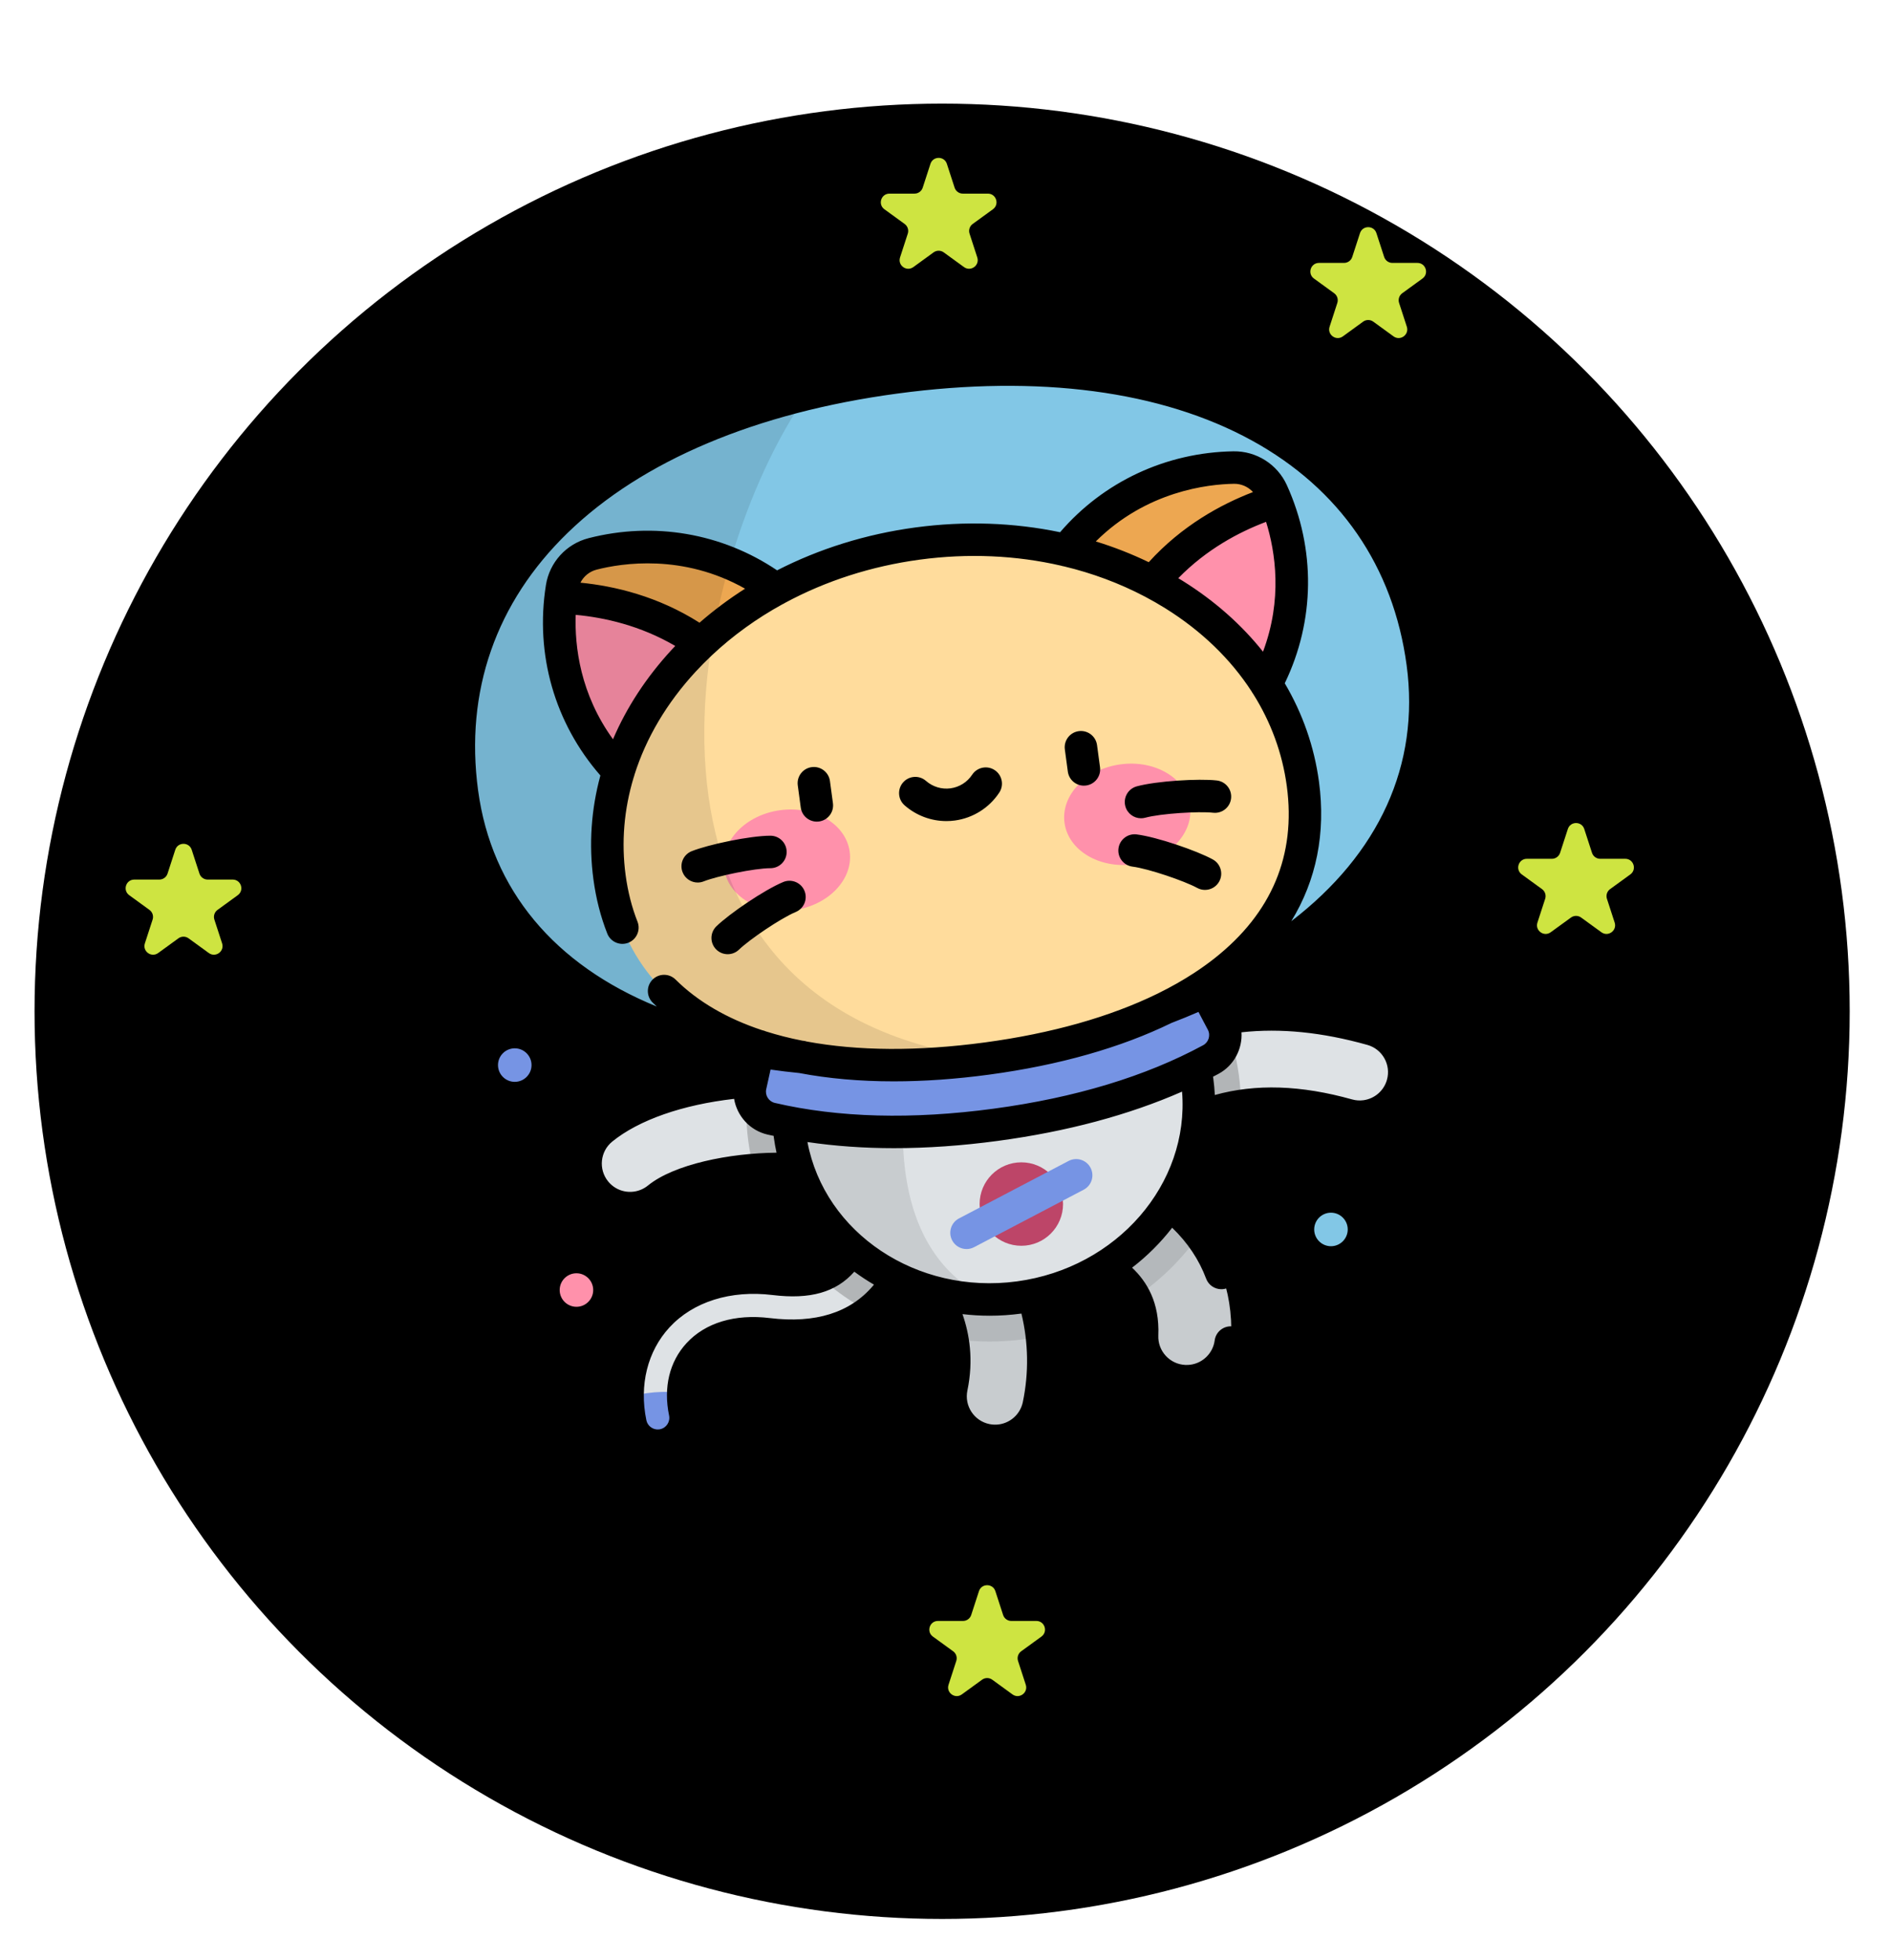 <svg width="219" height="227" viewBox="0 0 219 227" fill="none" xmlns="http://www.w3.org/2000/svg">
<g filter="url(#filter0_d)">
<circle cx="109.109" cy="105.109" r="105.109" fill="black"/>
</g>
<path d="M181.574 96.001C181.873 95.08 183.177 95.08 183.476 96.001L184.372 98.759C184.506 99.171 184.89 99.45 185.323 99.45H188.223C189.192 99.45 189.594 100.69 188.811 101.259L186.465 102.963C186.114 103.218 185.968 103.669 186.101 104.081L186.998 106.839C187.297 107.761 186.242 108.527 185.459 107.957L183.113 106.253C182.762 105.998 182.288 105.998 181.937 106.253L179.591 107.957C178.808 108.527 177.753 107.761 178.052 106.839L178.949 104.081C179.082 103.669 178.936 103.218 178.585 102.963L176.239 101.259C175.456 100.69 175.858 99.45 176.827 99.45H179.727C180.16 99.45 180.544 99.171 180.678 98.759L181.574 96.001Z" fill="#CEE441"/>
<path d="M20.299 98.407C20.599 97.486 21.902 97.486 22.202 98.407L23.098 101.165C23.232 101.577 23.616 101.856 24.049 101.856H26.948C27.917 101.856 28.32 103.096 27.536 103.665L25.19 105.37C24.84 105.624 24.693 106.076 24.827 106.488L25.723 109.245C26.022 110.167 24.968 110.933 24.184 110.364L21.838 108.659C21.488 108.404 21.013 108.404 20.663 108.659L18.317 110.364C17.533 110.933 16.479 110.167 16.778 109.245L17.674 106.488C17.808 106.076 17.661 105.624 17.311 105.37L14.965 103.665C14.181 103.096 14.584 101.856 15.553 101.856H18.452C18.886 101.856 19.27 101.577 19.404 101.165L20.299 98.407Z" fill="#CEE441"/>
<g clip-path="url(#clip0)">
<path d="M76.599 167.389C74.936 167.613 73.359 166.514 73.014 164.846C72.048 160.175 73.189 155.656 76.144 152.447C79.302 149.018 84.244 147.433 89.701 148.101C97.477 149.053 98.962 145.09 100.917 138.003C101.167 137.095 101.426 136.156 101.707 135.256C102.237 133.556 104.045 132.608 105.745 133.138C107.445 133.668 108.393 135.477 107.863 137.176C107.614 137.974 107.381 138.821 107.133 139.718C106.18 143.175 105.099 147.093 102.549 150.102C99.456 153.75 94.87 155.231 88.918 154.503C85.498 154.084 82.647 154.906 80.888 156.816C79.335 158.502 78.781 160.89 79.329 163.54C79.69 165.284 78.569 166.99 76.825 167.35C76.749 167.366 76.674 167.379 76.599 167.389Z" fill="#DEE2E5"/>
<path d="M76.599 167.389C76.674 167.379 76.75 167.366 76.825 167.35C78.569 166.989 79.69 165.283 79.33 163.54C79.177 162.802 79.113 162.086 79.129 161.399C77.034 160.937 74.47 161.291 72.686 161.805C72.698 162.803 72.803 163.82 73.015 164.846C73.36 166.514 74.936 167.613 76.599 167.389Z" fill="#7694E4"/>
<path d="M115.933 166.813C115.368 166.889 114.78 166.872 114.19 166.749C111.4 166.166 109.612 163.433 110.194 160.644C111.479 154.496 108.566 149.45 106.428 147.714C104.216 145.918 103.879 142.668 105.676 140.457C107.472 138.245 110.721 137.908 112.933 139.705C115.712 141.961 118.002 145.332 119.381 149.196C120.926 153.528 121.243 158.216 120.295 162.754C119.835 164.952 118.039 166.529 115.933 166.813Z" fill="#DEE2E5"/>
<path opacity="0.1" d="M115.933 166.813C115.368 166.889 114.78 166.872 114.19 166.749C111.4 166.166 109.612 163.433 110.194 160.644C111.479 154.496 108.566 149.45 106.428 147.714C104.216 145.918 103.879 142.668 105.676 140.457C107.472 138.245 110.721 137.908 112.933 139.705C115.712 141.961 118.002 145.332 119.381 149.196C120.926 153.528 121.243 158.216 120.295 162.754C119.835 164.952 118.039 166.529 115.933 166.813Z" fill="black"/>
<path d="M73.666 139.854C71.944 140.086 70.147 139.443 68.97 137.996C67.172 135.786 67.507 132.536 69.717 130.738C76.51 125.214 89.536 124.355 96.2 125.514C99.007 126.003 100.886 128.674 100.398 131.481C99.91 134.288 97.239 136.168 94.431 135.68C89.044 134.742 79.723 135.9 76.227 138.743C75.464 139.365 74.575 139.731 73.666 139.854Z" fill="#DEE2E5"/>
<path d="M138.119 159.901C137.823 159.941 137.52 159.956 137.211 159.943C134.365 159.825 132.152 157.422 132.269 154.575C132.477 149.539 129.425 147.469 126.281 145.781L126.143 145.706C123.634 144.356 122.694 141.228 124.044 138.719C125.394 136.21 128.523 135.27 131.032 136.62L131.163 136.69C134.108 138.272 143.071 143.084 142.579 155.001C142.474 157.539 140.552 159.574 138.119 159.901Z" fill="#DEE2E5"/>
<path opacity="0.1" d="M138.12 159.901C137.824 159.941 137.521 159.956 137.212 159.943C134.365 159.825 132.152 157.422 132.27 154.575C132.478 149.539 129.426 147.469 126.282 145.781L126.144 145.706C123.634 144.356 122.695 141.228 124.044 138.719C125.394 136.21 128.523 135.27 131.032 136.62L131.163 136.69C134.108 138.272 143.072 143.084 142.579 155.001C142.475 157.539 140.553 159.574 138.12 159.901Z" fill="black"/>
<path d="M158.154 129.272C157.478 129.363 156.774 129.321 156.075 129.125C148.256 126.933 141.917 127.443 136.125 130.728C133.646 132.134 130.498 131.265 129.092 128.787C127.686 126.308 128.556 123.16 131.034 121.754C139.262 117.087 148.364 116.248 158.86 119.19C161.604 119.959 163.205 122.806 162.435 125.55C161.862 127.595 160.133 129.005 158.154 129.272Z" fill="#DEE2E5"/>
<path opacity="0.2" d="M102.549 150.101C105.099 147.092 106.18 143.174 107.134 139.717C107.381 138.82 107.614 137.973 107.863 137.176C108.394 135.476 107.445 133.667 105.745 133.137C104.045 132.607 102.237 133.555 101.707 135.255C101.427 136.155 101.168 137.094 100.917 138.002C99.506 143.118 98.339 146.604 94.875 147.791C95.291 148.175 95.72 148.548 96.163 148.909C97.568 150.052 99.085 151.048 100.682 151.899C101.354 151.374 101.977 150.775 102.549 150.101Z" fill="black"/>
<path opacity="0.1" d="M137.593 144.678C138.067 144.102 138.514 143.511 138.934 142.909C136.244 139.419 132.788 137.562 131.163 136.69L131.032 136.62C128.523 135.27 125.394 136.21 124.044 138.719C122.695 141.228 123.634 144.356 126.144 145.706L126.282 145.781C128.327 146.879 130.332 148.139 131.428 150.272C133.733 148.722 135.811 146.846 137.593 144.678Z" fill="black"/>
<path opacity="0.1" d="M118.672 155.076C119.343 154.986 120.007 154.873 120.664 154.741C120.449 152.856 120.022 150.996 119.381 149.197C118.002 145.333 115.712 141.962 112.933 139.706C110.721 137.909 107.472 138.245 105.676 140.457C103.879 142.669 104.216 145.919 106.428 147.715C107.865 148.882 109.651 151.547 110.278 155.035C111.693 155.24 113.13 155.352 114.578 155.352C115.938 155.352 117.315 155.259 118.672 155.076Z" fill="black"/>
<path opacity="0.2" d="M129.092 128.787C130.498 131.265 133.646 132.135 136.125 130.729C138.535 129.362 141.041 128.477 143.708 128.066C143.713 126.886 143.637 125.699 143.477 124.511C143.171 122.233 142.559 120.025 141.671 117.936C137.953 118.563 134.42 119.834 131.034 121.754C128.556 123.16 127.686 126.309 129.092 128.787Z" fill="black"/>
<path opacity="0.2" d="M100.398 131.481C100.887 128.674 99.007 126.003 96.2 125.514C93.701 125.08 90.308 124.929 86.685 125.201C86.365 127.466 86.345 129.801 86.663 132.163C86.815 133.288 87.042 134.395 87.338 135.479C89.912 135.274 92.44 135.333 94.431 135.68C97.239 136.169 99.91 134.289 100.398 131.481Z" fill="black"/>
<path d="M138.643 125.161C137.013 113.059 125.134 104.67 112.111 106.425C99.088 108.179 89.852 119.412 91.483 131.514C93.113 143.616 104.992 152.005 118.015 150.25C131.038 148.496 140.273 137.263 138.643 125.161Z" fill="#DEE2E5"/>
<path opacity="0.1" d="M114.547 150.482C102.817 144.859 104.204 129.907 105.179 123.319L103.293 109.316C95.206 113.764 90.259 122.392 91.488 131.514C92.971 142.53 102.947 150.468 114.547 150.482Z" fill="black"/>
<path d="M164.767 76.781C168.054 101.18 144.923 117.723 114.198 121.861C83.473 126 56.789 116.167 53.502 91.768C50.216 67.37 69.281 48.345 103.671 43.712C138.062 39.08 161.481 52.382 164.767 76.781Z" fill="#82C7E6"/>
<path d="M114.295 122.581C104.507 123.899 95.327 123.539 87.912 121.148L86.9 125.728C86.521 127.448 87.596 129.153 89.312 129.552C96.833 131.302 105.676 131.55 115.328 130.25C124.98 128.95 133.442 126.37 140.232 122.693C141.781 121.854 142.367 119.926 141.546 118.368L139.359 114.219C132.84 118.486 124.083 121.262 114.295 122.581Z" fill="#7694E4"/>
<path d="M95.6 92.272C99.693 87.778 101.899 80.863 94.096 72.131C86.231 63.33 76.136 62.218 68.632 64.143C66.781 64.618 65.382 66.154 65.082 68.04C63.864 75.691 65.911 85.638 75.406 92.65C84.827 99.606 91.507 96.766 95.6 92.272Z" fill="#EDA751"/>
<path d="M64.927 69.206C64.09 76.68 66.386 85.988 75.406 92.649C83.572 98.678 89.677 97.346 93.825 93.959C87.871 73.266 73.531 69.498 64.927 69.206Z" fill="#FF91AB"/>
<path d="M124.303 88.406C119.167 85.155 115.211 79.07 120.425 68.584C125.681 58.015 135.121 54.272 142.868 54.143C144.778 54.111 146.534 55.223 147.322 56.962C150.522 64.018 151.179 74.153 143.877 83.426C136.633 92.627 129.44 91.656 124.303 88.406Z" fill="#EDA751"/>
<path d="M147.781 58.046C150.566 65.032 150.814 74.616 143.878 83.426C137.598 91.401 131.359 91.732 126.462 89.563C126.728 68.032 139.56 60.604 147.781 58.046Z" fill="#FF91AB"/>
<path d="M150.889 90.775C153.362 109.133 136.469 119.594 114.295 122.581C92.121 125.568 73.063 119.949 70.59 101.591C68.117 83.234 84.088 65.931 106.262 62.944C128.436 59.957 148.416 72.418 150.889 90.775Z" fill="#FFDC9C"/>
<path d="M98.405 98.631C97.975 95.434 94.372 93.281 90.358 93.822C86.344 94.362 83.439 97.392 83.87 100.589C84.3 103.786 87.903 105.94 91.917 105.399C95.931 104.858 98.836 101.828 98.405 98.631Z" fill="#FF91AB"/>
<path d="M123.283 95.281C123.713 98.478 127.316 100.631 131.33 100.09C135.344 99.55 138.249 96.52 137.818 93.323C137.388 90.126 133.785 87.972 129.771 88.513C125.757 89.054 122.852 92.084 123.283 95.281Z" fill="#FF91AB"/>
<path d="M118.282 144.263C120.951 144.263 123.114 142.1 123.114 139.431C123.114 136.763 120.951 134.6 118.282 134.6C115.614 134.6 113.451 136.763 113.451 139.431C113.451 142.1 115.614 144.263 118.282 144.263Z" fill="#BD4568"/>
<path d="M111.937 144.642C111.26 144.642 110.606 144.276 110.27 143.634C109.788 142.715 110.142 141.578 111.062 141.096L123.759 134.438C124.679 133.956 125.815 134.311 126.297 135.23C126.78 136.15 126.425 137.287 125.505 137.769L112.809 144.427C112.53 144.573 112.231 144.642 111.937 144.642Z" fill="#7694E4"/>
<path d="M154.141 146.194C156.252 146.194 157.963 144.483 157.963 142.372C157.963 140.261 156.252 138.55 154.141 138.55C152.03 138.55 150.319 140.261 150.319 142.372C150.319 144.483 152.03 146.194 154.141 146.194Z" fill="#82C7E6"/>
<path d="M59.616 127.161C61.727 127.161 63.438 125.449 63.438 123.339C63.438 121.228 61.727 119.517 59.616 119.517C57.505 119.517 55.794 121.228 55.794 123.339C55.794 125.449 57.505 127.161 59.616 127.161Z" fill="#7694E4"/>
<path d="M66.757 153.209C68.868 153.209 70.579 151.498 70.579 149.387C70.579 147.277 68.868 145.565 66.757 145.565C64.647 145.565 62.935 147.277 62.935 149.387C62.935 151.498 64.647 153.209 66.757 153.209Z" fill="#FF91AB"/>
<path opacity="0.1" d="M93.534 45.597C65.591 52.327 50.555 69.885 53.503 91.769C55.993 110.253 71.913 120.374 92.843 122.397C99.238 123.617 106.577 123.621 114.295 122.582C114.303 122.581 114.311 122.579 114.319 122.578C68.863 116.589 79.781 65.044 93.534 45.597Z" fill="black"/>
<path d="M132.143 94.757C132.306 94.757 132.472 94.736 132.637 94.691C134.428 94.204 138.85 93.934 140.496 94.117C141.529 94.233 142.458 93.488 142.573 92.456C142.688 91.424 141.944 90.494 140.912 90.379C138.823 90.146 133.956 90.435 131.651 91.061C130.648 91.334 130.057 92.367 130.329 93.37C130.557 94.207 131.315 94.757 132.143 94.757ZM65.319 123.338C65.319 120.194 62.761 117.635 59.616 117.635C56.472 117.635 53.913 120.194 53.913 123.338C53.913 126.483 56.472 129.041 59.616 129.041C62.76 129.041 65.319 126.483 65.319 123.338ZM59.616 125.28C58.545 125.28 57.674 124.409 57.674 123.338C57.674 122.268 58.545 121.397 59.616 121.397C60.687 121.397 61.557 122.268 61.557 123.338C61.557 124.409 60.687 125.28 59.616 125.28ZM66.759 143.686C63.614 143.686 61.056 146.244 61.056 149.389C61.056 152.533 63.614 155.091 66.759 155.091C69.903 155.091 72.461 152.533 72.461 149.389C72.461 146.244 69.903 143.686 66.759 143.686ZM66.759 151.33C65.688 151.33 64.817 150.459 64.817 149.389C64.817 148.318 65.688 147.447 66.759 147.447C67.829 147.447 68.7 148.318 68.7 149.389C68.7 150.46 67.829 151.33 66.759 151.33ZM159.368 117.379C153.264 115.668 147.692 115.192 142.385 115.927L142.209 115.593C149.508 111.949 155.456 107.336 159.63 102.041C165.545 94.538 167.901 85.954 166.631 76.529C164.925 63.862 158.064 53.897 146.788 47.711C135.583 41.563 120.586 39.536 103.42 41.848C86.254 44.16 72.329 50.083 63.15 58.977C53.913 67.926 49.933 79.352 51.639 92.019C52.908 101.444 57.451 109.098 65.141 114.769C70.568 118.77 77.524 121.645 85.527 123.228L85.485 123.419C80.81 123.869 73.513 125.227 68.531 129.279C65.519 131.728 65.062 136.171 67.511 139.183C68.866 140.849 70.851 141.782 72.956 141.782C73.274 141.782 73.596 141.761 73.917 141.718C75.198 141.545 76.407 141.021 77.414 140.202C79.64 138.392 85.797 137.1 91.088 137.255C92.246 140.095 93.964 142.643 96.102 144.803C94.982 146.042 93.293 146.646 89.93 146.234C83.865 145.491 78.335 147.292 74.761 151.172C71.391 154.832 70.082 159.955 71.173 165.226C71.667 167.615 73.792 169.298 76.173 169.297C76.397 169.297 76.624 169.282 76.851 169.252C76.969 169.236 77.087 169.216 77.206 169.191C79.963 168.621 81.741 165.914 81.171 163.158C80.749 161.118 81.14 159.317 82.271 158.089C83.609 156.637 85.888 156.027 88.69 156.368C95.308 157.178 100.455 155.479 103.983 151.317C104.217 151.041 104.44 150.753 104.658 150.456C105.392 150.75 106.144 151.01 106.91 151.24C107.846 152.826 109.232 156.052 108.353 160.259C107.559 164.059 110.005 167.796 113.805 168.589C114.283 168.689 114.766 168.739 115.249 168.739C115.561 168.739 115.873 168.718 116.184 168.676C119.135 168.279 121.526 166.053 122.135 163.138C122.95 159.235 122.889 155.201 121.974 151.354C124.056 150.775 126.021 149.963 127.838 148.952C129.486 150.203 130.503 151.753 130.39 154.497C130.312 156.376 130.971 158.172 132.245 159.556C133.518 160.939 135.255 161.743 137.132 161.821C137.231 161.825 137.329 161.827 137.427 161.827C137.742 161.827 138.058 161.806 138.37 161.764C141.505 161.342 143.986 158.856 144.402 155.719C144.539 154.689 143.814 153.744 142.785 153.607C141.756 153.471 140.81 154.194 140.674 155.224C140.48 156.684 139.326 157.84 137.868 158.036C137.678 158.062 137.484 158.071 137.288 158.063C136.414 158.027 135.605 157.652 135.012 157.008C134.419 156.363 134.112 155.527 134.148 154.652C134.306 150.833 132.821 148.415 131.11 146.799C132.866 145.447 134.426 143.89 135.751 142.173C137.544 143.903 138.865 145.879 139.685 148.072C139.968 148.828 140.685 149.294 141.447 149.294C141.666 149.294 141.888 149.256 142.106 149.174C143.078 148.81 143.572 147.727 143.208 146.754C142.109 143.817 140.307 141.209 137.843 138.981C139.234 136.447 140.162 133.677 140.534 130.783C144.938 129.253 149.749 129.305 155.567 130.935C156.499 131.196 157.454 131.263 158.405 131.135C161.194 130.759 163.486 128.766 164.246 126.057C164.753 124.247 164.525 122.347 163.604 120.708C162.683 119.069 161.178 117.886 159.368 117.379ZM78.234 113.43C77.496 112.699 76.305 112.704 75.574 113.442C74.843 114.179 74.848 115.37 75.586 116.101C75.743 116.256 75.903 116.409 76.065 116.56C64.236 111.729 56.922 103.063 55.367 91.517C53.827 80.082 57.423 69.763 65.767 61.679C74.365 53.349 87.559 47.78 103.923 45.576C120.287 43.372 134.484 45.25 144.979 51.009C155.165 56.597 161.364 65.596 162.904 77.032C164.461 88.587 159.691 98.887 149.545 106.678C152.451 101.935 153.555 96.475 152.753 90.524C152.206 86.466 150.857 82.626 148.79 79.125C152.29 71.89 152.394 63.592 149.036 56.186C147.935 53.758 145.493 52.219 142.838 52.263C135.031 52.393 127.785 55.793 122.77 61.633C117.409 60.514 111.732 60.31 106.011 61.08C100.29 61.851 94.87 63.55 89.997 66.047C83.615 61.742 75.728 60.38 68.165 62.321C65.584 62.984 63.645 65.112 63.226 67.744C61.947 75.775 64.242 83.75 69.532 89.801C68.466 93.724 68.18 97.784 68.727 101.843C69.025 104.063 69.565 106.172 70.33 108.111C70.711 109.077 71.803 109.551 72.769 109.171C73.735 108.79 74.21 107.698 73.829 106.731C73.175 105.074 72.713 103.26 72.454 101.341C71.941 97.532 72.271 93.712 73.386 90.028C73.427 89.925 73.46 89.82 73.482 89.712C74.822 85.471 77.208 81.417 80.566 77.779C81.154 77.142 81.766 76.525 82.4 75.927C82.422 75.908 82.443 75.886 82.465 75.865C84.883 73.597 87.617 71.626 90.595 69.986C90.707 69.939 90.814 69.881 90.917 69.812C95.613 67.279 100.903 65.564 106.514 64.808C112.125 64.052 117.68 64.306 122.879 65.506C122.996 65.546 123.116 65.573 123.236 65.589C126.521 66.377 129.659 67.545 132.574 69.078C132.593 69.088 132.611 69.097 132.63 69.107C133.427 69.527 134.208 69.975 134.97 70.451C139.17 73.07 142.544 76.348 144.958 80.084C145.008 80.181 145.068 80.275 145.135 80.363C147.185 83.62 148.513 87.216 149.026 91.026C150.104 99.024 147.292 105.733 140.67 110.966C139.936 111.546 139.157 112.104 138.338 112.641C138.325 112.65 138.311 112.659 138.298 112.668C137.016 113.505 135.632 114.29 134.153 115.019C134.112 115.037 134.072 115.057 134.033 115.079C128.558 117.755 121.788 119.674 114.046 120.717C106.295 121.761 99.338 121.705 93.429 120.609C93.3 120.567 93.166 120.538 93.026 120.524C92.992 120.521 92.958 120.517 92.924 120.513C91.443 120.221 90.03 119.861 88.689 119.435C88.572 119.382 88.449 119.341 88.319 119.312C88.307 119.309 88.294 119.308 88.281 119.305C84.209 117.959 80.819 115.993 78.234 113.43ZM146.627 60.431C147.718 63.944 148.545 69.415 146.271 75.468C143.784 72.339 140.657 69.566 136.959 67.26C136.793 67.157 136.626 67.057 136.459 66.956C139.738 63.596 143.513 61.603 146.627 60.431ZM133.038 65.103C131.072 64.154 129.022 63.35 126.907 62.699C132.775 56.868 139.894 56.074 142.9 56.024C143.747 56.006 144.552 56.369 145.111 56.983C141.395 58.406 136.874 60.872 133.038 65.103ZM67.22 67.475C67.594 66.737 68.27 66.177 69.099 65.964C72.011 65.217 79.086 64.1 86.288 68.17C84.421 69.358 82.657 70.675 81.012 72.111C76.193 69.046 71.18 67.864 67.22 67.475ZM78.203 74.803C78.069 74.945 77.934 75.085 77.801 75.228C74.845 78.431 72.563 81.933 70.993 85.608C67.198 80.373 66.548 74.878 66.671 71.201C69.984 71.507 74.151 72.431 78.203 74.803ZM75.042 137.285C74.572 137.666 74.01 137.91 73.415 137.991C72.273 138.144 71.156 137.703 70.429 136.81C69.289 135.408 69.502 133.338 70.904 132.198C73.985 129.693 79.053 127.929 85.018 127.25C85.35 129.222 86.83 130.907 88.886 131.385C89.121 131.44 89.361 131.487 89.598 131.538C89.607 131.613 89.614 131.691 89.624 131.765C89.703 132.347 89.809 132.919 89.93 133.484C84.489 133.53 78.075 134.818 75.042 137.285ZM101.115 148.885C98.457 152.02 94.43 153.281 89.147 152.635C85.11 152.142 81.686 153.174 79.505 155.542C77.531 157.686 76.814 160.661 77.488 163.92C77.638 164.646 77.17 165.358 76.445 165.508C76.412 165.515 76.38 165.52 76.348 165.525C75.653 165.618 74.998 165.152 74.856 164.464C74.014 160.394 74.988 156.478 77.528 153.72C80.271 150.742 84.625 149.374 89.474 149.967C93.819 150.498 96.825 149.658 98.939 147.265C99.666 147.804 100.427 148.302 101.213 148.763C101.18 148.804 101.148 148.846 101.115 148.885ZM118.454 162.369C118.17 163.728 117.057 164.764 115.683 164.949C115.316 164.999 114.942 164.985 114.574 164.908C112.805 164.539 111.666 162.798 112.035 161.028C112.78 157.462 112.259 154.429 111.466 152.177C112.493 152.296 113.537 152.363 114.593 152.363C115.805 152.363 117.036 152.282 118.273 152.115C118.279 152.114 118.285 152.113 118.291 152.112C119.104 155.456 119.164 158.97 118.454 162.369ZM117.771 148.387C106.154 149.954 95.502 142.772 93.512 132.251C96.695 132.719 100.039 132.959 103.54 132.959C107.377 132.959 111.396 132.678 115.579 132.114C123.578 131.037 130.725 129.122 136.897 126.412C137.76 137.083 129.385 146.823 117.771 148.387ZM139.337 121.04C132.684 124.643 124.522 127.115 115.077 128.387C105.632 129.659 97.107 129.435 89.738 127.721C89.029 127.556 88.58 126.845 88.737 126.135L88.851 125.618C88.852 125.615 88.853 125.611 88.854 125.608L89.24 123.858C90.329 124.014 91.434 124.148 92.556 124.258C95.922 124.897 99.582 125.223 103.499 125.223C106.988 125.223 110.681 124.966 114.546 124.445C122.673 123.351 129.828 121.313 135.676 118.457C136.738 118.051 137.778 117.626 138.796 117.183L139.676 118.854C139.678 118.859 139.681 118.863 139.683 118.867L139.883 119.246C140.222 119.889 139.977 120.694 139.337 121.04ZM160.625 125.043C160.271 126.305 159.203 127.233 157.903 127.408C157.462 127.467 157.018 127.436 156.583 127.314C150.663 125.655 145.436 125.487 140.691 126.803C140.66 126.175 140.602 125.543 140.517 124.91C140.507 124.836 140.493 124.76 140.482 124.685C140.697 124.573 140.916 124.462 141.128 124.347C142.921 123.377 143.896 121.463 143.779 119.543C148.309 119.048 153.099 119.528 158.353 121.001C159.196 121.237 159.897 121.788 160.326 122.551C160.755 123.314 160.861 124.199 160.625 125.043ZM154.142 136.67C150.997 136.67 148.439 139.228 148.439 142.373C148.439 145.517 150.997 148.075 154.142 148.075C157.286 148.075 159.844 145.517 159.844 142.373C159.844 139.228 157.286 136.67 154.142 136.67ZM154.142 144.314C153.071 144.314 152.2 143.443 152.2 142.372C152.2 141.302 153.071 140.431 154.142 140.431C155.212 140.431 156.083 141.302 156.083 142.372C156.083 143.443 155.212 144.314 154.142 144.314ZM91.103 98.653C91.101 97.616 90.26 96.777 89.223 96.777H89.219C86.829 96.783 82.06 97.792 80.106 98.57C79.141 98.954 78.671 100.047 79.055 101.012C79.348 101.749 80.055 102.198 80.803 102.198C81.034 102.198 81.27 102.155 81.498 102.064C83.036 101.452 87.372 100.543 89.228 100.538C90.266 100.536 91.106 99.691 91.103 98.653ZM92.737 93.516C92.864 94.461 93.671 95.146 94.598 95.146C94.682 95.146 94.766 95.141 94.852 95.129C95.881 94.991 96.603 94.044 96.464 93.014L96.118 90.448C95.98 89.418 95.032 88.696 94.004 88.835C92.975 88.973 92.252 89.92 92.391 90.949L92.737 93.516ZM131.162 100.358C133.004 100.591 137.195 102.025 138.647 102.822C138.934 102.979 139.244 103.054 139.55 103.054C140.214 103.054 140.858 102.702 141.2 102.078C141.7 101.168 141.367 100.024 140.456 99.525C138.613 98.513 134.004 96.926 131.633 96.627C130.606 96.499 129.662 97.226 129.532 98.257C129.401 99.287 130.131 100.228 131.162 100.358ZM93.166 103.155C92.767 102.196 91.667 101.741 90.708 102.139C88.501 103.055 84.476 105.806 82.966 107.269C82.221 107.992 82.202 109.182 82.925 109.928C83.294 110.308 83.784 110.499 84.275 110.499C84.747 110.499 85.219 110.323 85.584 109.969C86.773 108.817 90.435 106.325 92.15 105.613C93.109 105.215 93.564 104.114 93.166 103.155ZM104.763 93.259C106.112 94.442 107.834 95.083 109.604 95.083C109.929 95.083 110.256 95.062 110.582 95.017C112.683 94.734 114.559 93.555 115.728 91.782C116.3 90.915 116.06 89.749 115.193 89.177C114.326 88.606 113.16 88.845 112.588 89.712C112.018 90.577 111.103 91.152 110.08 91.29C109.058 91.428 108.023 91.115 107.243 90.432C106.462 89.747 105.274 89.824 104.589 90.605C103.905 91.386 103.983 92.575 104.763 93.259ZM123.667 89.35C123.794 90.294 124.601 90.98 125.528 90.98C125.612 90.98 125.697 90.975 125.782 90.963C126.811 90.824 127.533 89.877 127.395 88.848L127.049 86.281C126.91 85.252 125.964 84.531 124.934 84.668C123.905 84.807 123.183 85.754 123.321 86.783L123.667 89.35Z" fill="black"/>
</g>
<path d="M107.757 18.974C108.056 18.053 109.36 18.053 109.659 18.974L110.555 21.732C110.689 22.144 111.073 22.423 111.506 22.423H114.406C115.375 22.423 115.777 23.662 114.994 24.232L112.648 25.936C112.297 26.191 112.151 26.642 112.285 27.054L113.181 29.812C113.48 30.733 112.425 31.499 111.642 30.93L109.296 29.226C108.945 28.971 108.471 28.971 108.12 29.226L105.774 30.93C104.991 31.499 103.936 30.733 104.236 29.812L105.132 27.054C105.266 26.642 105.119 26.191 104.768 25.936L102.422 24.232C101.639 23.662 102.042 22.423 103.01 22.423H105.91C106.343 22.423 106.727 22.144 106.861 21.732L107.757 18.974Z" fill="#CEE441"/>
<path d="M113.374 184.26C113.673 183.339 114.976 183.339 115.276 184.26L116.172 187.018C116.306 187.43 116.69 187.709 117.123 187.709H120.023C120.991 187.709 121.394 188.948 120.61 189.518L118.265 191.222C117.914 191.477 117.767 191.928 117.901 192.34L118.797 195.098C119.097 196.019 118.042 196.785 117.258 196.216L114.913 194.512C114.562 194.257 114.087 194.257 113.737 194.512L111.391 196.216C110.607 196.785 109.553 196.019 109.852 195.098L110.748 192.34C110.882 191.928 110.736 191.477 110.385 191.222L108.039 189.518C107.255 188.948 107.658 187.709 108.627 187.709H111.527C111.96 187.709 112.344 187.43 112.478 187.018L113.374 184.26Z" fill="#CEE441"/>
<path d="M157.503 26.997C157.802 26.076 159.106 26.076 159.405 26.997L160.301 29.755C160.435 30.167 160.819 30.446 161.252 30.446H164.152C165.121 30.446 165.524 31.686 164.74 32.255L162.394 33.959C162.043 34.214 161.897 34.666 162.031 35.078L162.927 37.835C163.226 38.757 162.172 39.523 161.388 38.953L159.042 37.249C158.691 36.994 158.217 36.994 157.866 37.249L155.521 38.953C154.737 39.523 153.682 38.757 153.982 37.835L154.878 35.078C155.012 34.666 154.865 34.214 154.514 33.959L152.169 32.255C151.385 31.686 151.788 30.446 152.756 30.446H155.656C156.089 30.446 156.473 30.167 156.607 29.755L157.503 26.997Z" fill="#CEE441"/>
<defs>
<filter id="filter0_d" x="0" y="0" width="218.218" height="226.218" filterUnits="userSpaceOnUse" color-interpolation-filters="sRGB">
<feFlood flood-opacity="0" result="BackgroundImageFix"/>
<feColorMatrix in="SourceAlpha" type="matrix" values="0 0 0 0 0 0 0 0 0 0 0 0 0 0 0 0 0 0 127 0"/>
<feOffset dy="12"/>
<feGaussianBlur stdDeviation="2"/>
<feColorMatrix type="matrix" values="0 0 0 0 0 0 0 0 0 0 0 0 0 0 0 0 0 0 0.35 0"/>
<feBlend mode="normal" in2="BackgroundImageFix" result="effect1_dropShadow"/>
<feBlend mode="normal" in="SourceGraphic" in2="effect1_dropShadow" result="shape"/>
</filter>
<clipPath id="clip0">
<rect width="128.378" height="128.378" fill="white" transform="translate(44.92 40.92)"/>
</clipPath>
</defs>
</svg>
